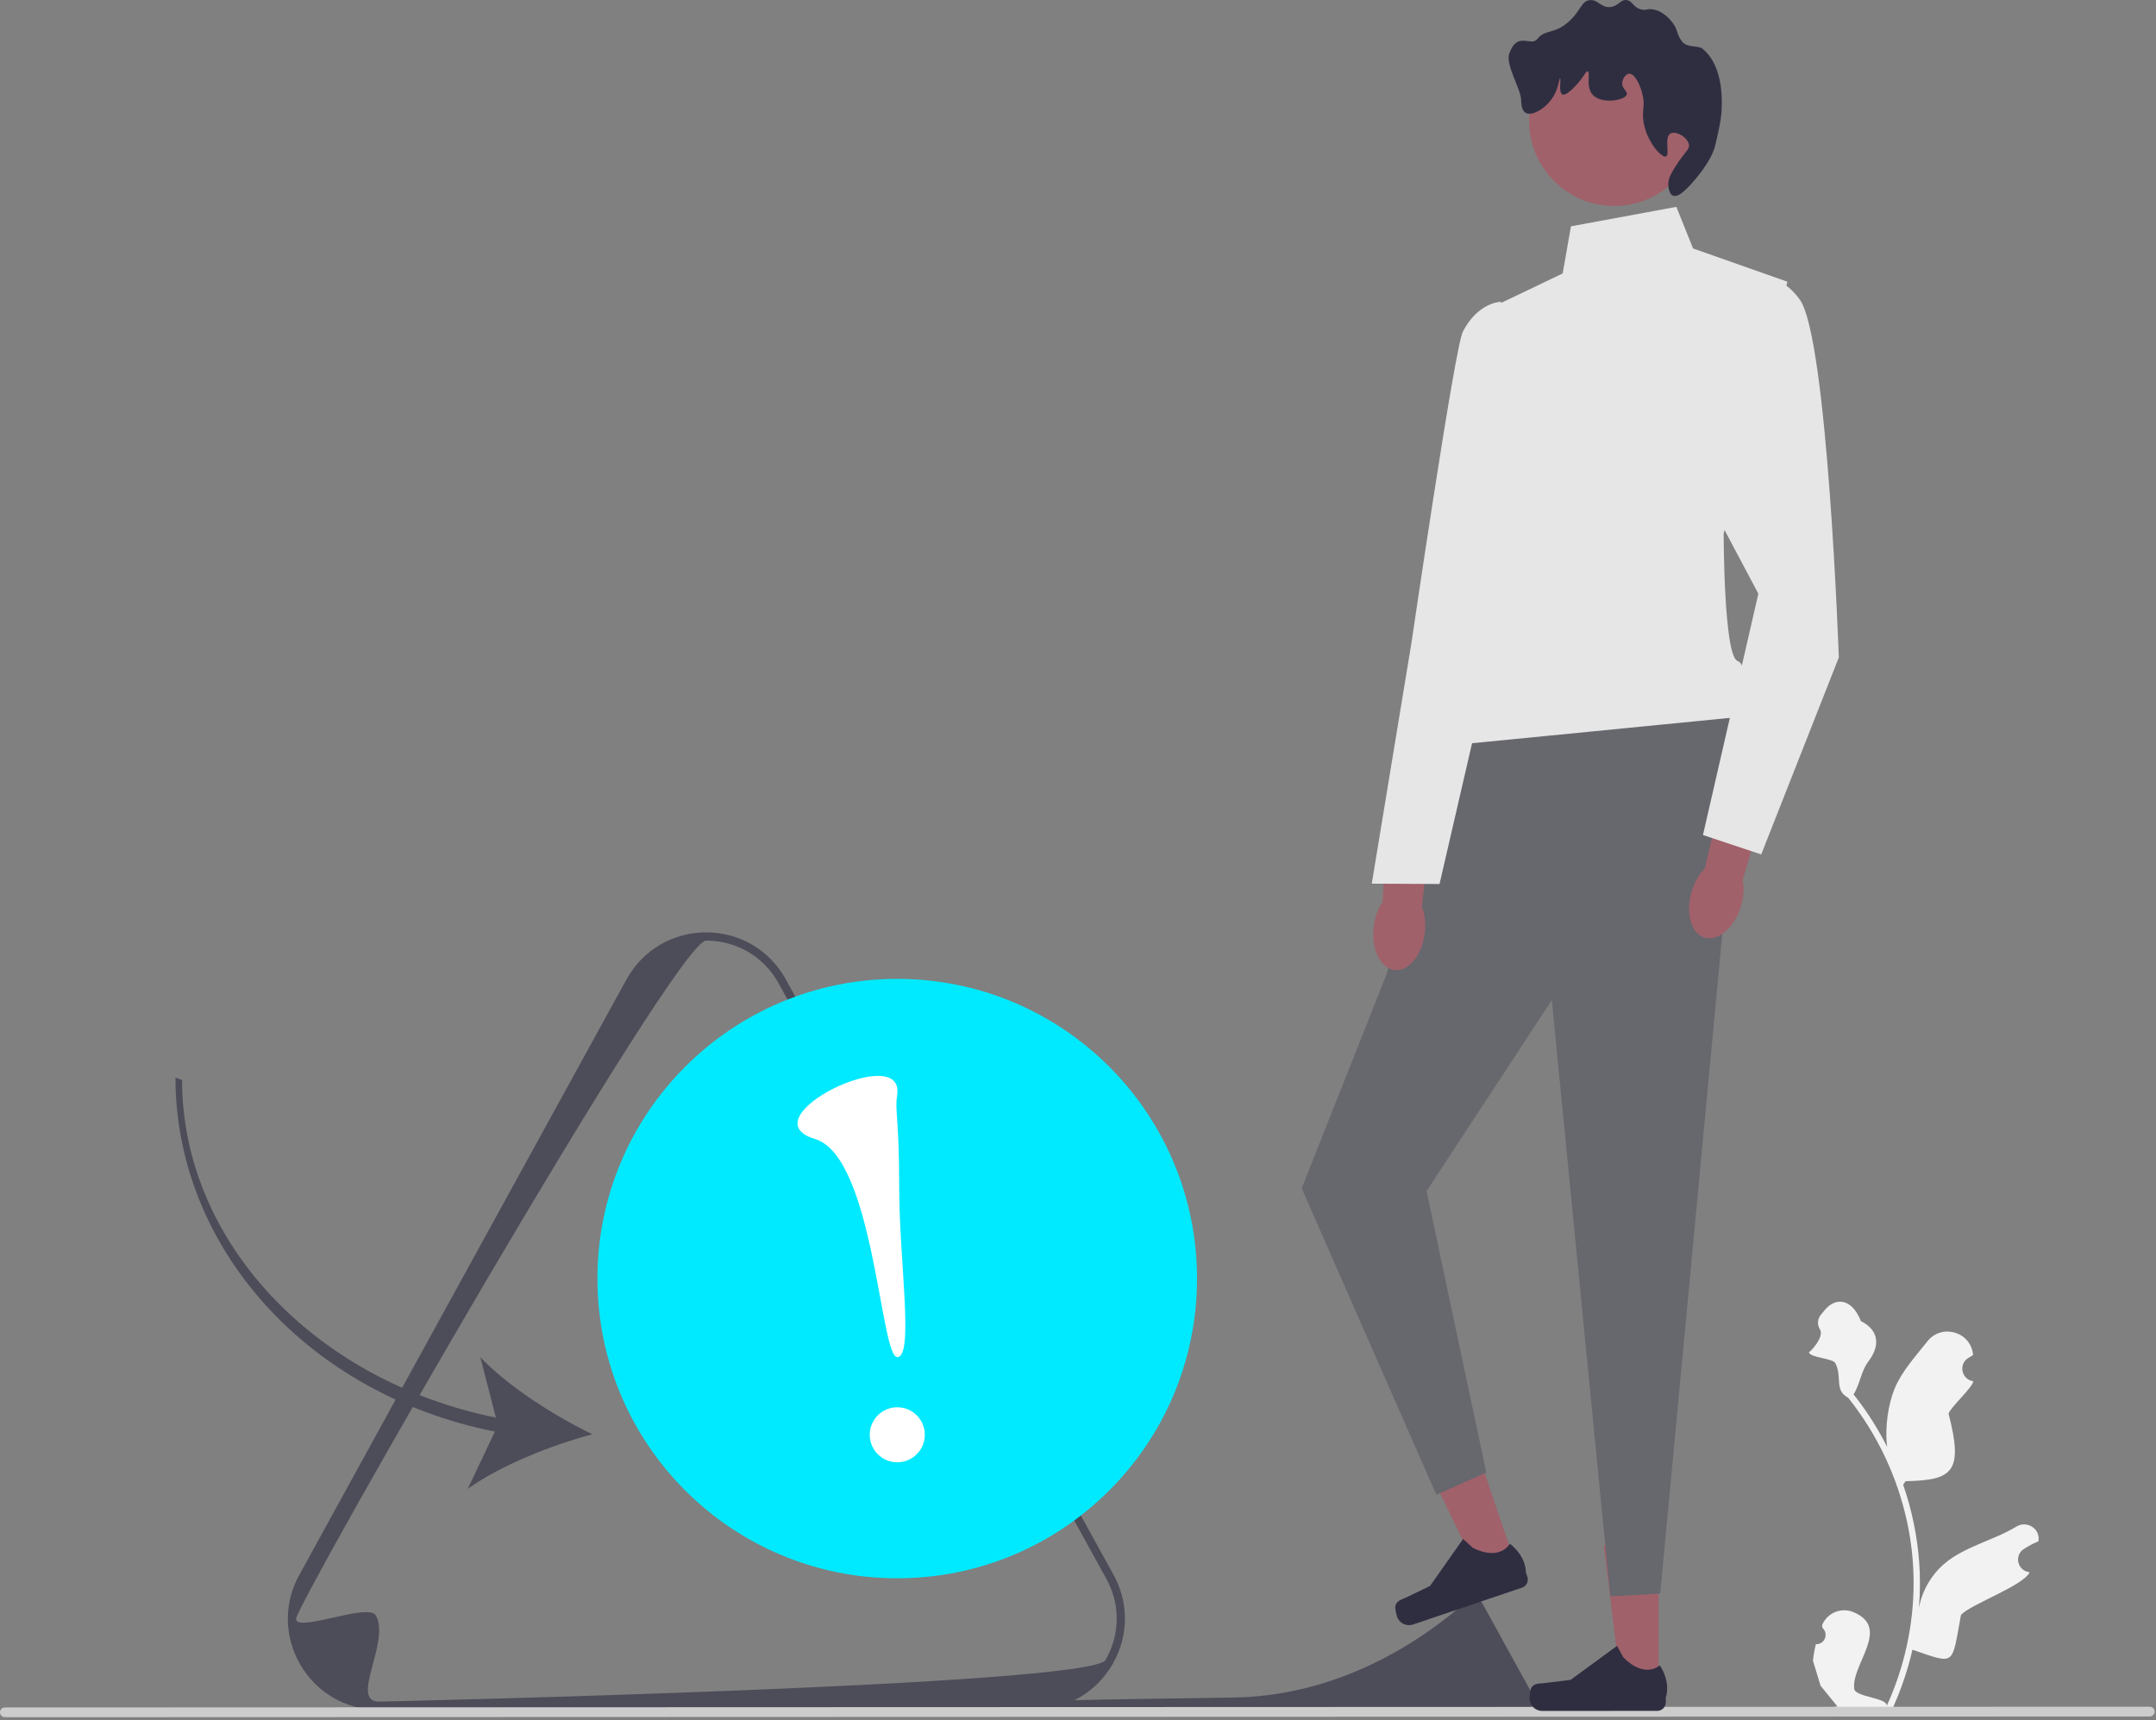 <svg width="525" height="419" viewBox="0 0 525 419" fill="none" xmlns="http://www.w3.org/2000/svg">
<rect x="0" y="0" width="525" height="419" fill="#808080" stroke="none"/>
<g clip-path="url(#clip0_211_295)">
<path d="M442.174 400.477C444.24 400.606 445.381 398.039 443.817 396.543L443.662 395.925C443.682 395.876 443.703 395.827 443.723 395.777C444.955 392.837 448.349 391.445 451.295 392.663C460.609 396.514 450.775 405.363 451.514 411.351C451.773 413.418 459.869 413.531 459.411 415.56C463.716 406.148 465.979 395.871 465.976 385.537C465.975 382.94 465.832 380.344 465.54 377.754C465.301 375.635 464.97 373.53 464.543 371.444C462.234 360.167 457.237 349.428 450.033 340.459C446.57 338.568 448.682 335.609 446.937 332.064C446.31 330.785 440.719 330.756 440.486 329.355C440.736 329.388 444.35 325.634 443.156 323.778C442.371 322.557 442.615 321.002 443.624 319.958C443.723 319.856 443.817 319.748 443.902 319.631C446.883 315.587 450.992 316.292 453.139 321.786C457.722 324.097 457.768 327.932 454.958 331.622C453.17 333.969 452.925 337.145 451.356 339.658C451.518 339.864 451.686 340.065 451.848 340.271C454.81 344.068 457.372 348.149 459.533 352.437C458.921 347.671 459.82 341.929 461.354 338.227C463.114 333.979 466.424 330.405 469.323 326.73C472.786 322.342 479.833 324.333 480.446 329.89C480.452 329.943 480.458 329.996 480.463 330.05C480.034 330.292 479.614 330.549 479.204 330.821C476.865 332.369 477.676 335.995 480.448 336.421L480.511 336.431C480.356 337.975 474.878 342.838 474.491 344.343C478.196 358.651 475.424 360.541 464.025 360.78L463.427 361.632C464.507 364.738 465.376 367.918 466.029 371.14C466.643 374.13 467.071 377.152 467.311 380.188C467.609 384.018 467.585 387.868 467.263 391.691L467.282 391.556C468.101 387.344 470.386 383.41 473.705 380.683C478.65 376.619 485.636 375.12 490.971 371.853C493.538 370.28 496.83 372.31 496.383 375.288L496.361 375.431C495.567 375.754 494.792 376.129 494.043 376.549C493.614 376.791 493.193 377.049 492.783 377.321C490.443 378.869 491.255 382.496 494.027 382.921L494.09 382.93C494.136 382.937 494.174 382.943 494.219 382.95C492.858 386.186 479.884 390.751 477.508 393.342C475.198 405.84 476.333 405.468 465.697 401.832H465.691C464.53 406.897 462.833 411.845 460.651 416.56L442.631 416.567C442.567 416.366 442.508 416.16 442.45 415.959C444.117 416.062 445.796 415.965 447.436 415.661C446.099 414.02 444.761 412.367 443.424 410.727C443.391 410.695 443.365 410.663 443.34 410.631L443.319 410.605L441.464 404.498C441.61 403.143 441.85 401.8 442.174 400.477Z" fill="#F2F2F2"/>
<path d="M251.744 416.42L92.287 416.475C84.277 416.478 77.101 412.338 73.093 405.402C71.089 401.934 70.087 398.129 70.085 394.323C70.084 390.518 71.084 386.712 73.085 383.243L152.763 238.194C156.767 231.254 163.94 227.11 171.95 227.107C179.961 227.105 187.137 231.244 191.145 238.18L270.934 383.192C272.932 386.652 273.932 390.452 273.933 394.255C273.932 398.058 272.933 401.864 270.931 405.334C266.928 412.273 259.755 416.417 251.744 416.42ZM72.09 394.321C72.09 397.785 89.685 390.32 91.508 393.476C95.154 399.786 84.999 414.478 92.287 414.475C92.287 414.475 265.557 410.647 269.199 404.335C271.019 401.178 271.929 397.715 271.928 394.254C271.927 390.792 271.015 387.33 269.191 384.175L189.403 239.163C185.767 232.871 179.239 229.105 171.951 229.107C164.666 229.11 72.09 390.856 72.09 394.321Z" fill="#4D4C59"/>
<path d="M253.515 414.419C251.517 418.42 345.129 417.19 346.236 417.19C346.236 417.19 372.548 416.609 373.101 415.65C373.377 415.171 373.515 414.645 373.515 414.119C373.515 413.594 373.376 413.068 373.1 412.589L360.983 390.568C360.431 389.612 359.44 389.041 358.333 389.041C358.287 389.041 358.219 389.082 358.131 389.16C341.968 403.604 322.049 413.153 300.374 413.475C277.327 413.818 253.642 414.165 253.515 414.419Z" fill="#4D4C59"/>
<path d="M7.48514e-08 417.082C0 417.742 0.53 418.271 1.19 418.271L523.48 418.09C524.14 418.09 524.67 417.56 524.67 416.9C524.67 416.24 524.14 415.71 523.48 415.71L1.19 415.891C0.53 415.891 -0 416.422 7.48514e-08 417.082Z" fill="#CCCCCC"/>
<path d="M403.878 411.306L394.833 411.308L390.518 376.422L403.867 376.418L403.878 411.306Z" fill="#A0616A"/>
<path d="M372.889 411.111C372.608 411.586 372.46 413.117 372.46 413.668C372.461 415.364 373.835 416.738 375.531 416.737L403.541 416.727C404.698 416.727 405.635 415.789 405.635 414.632L405.634 413.466C405.634 413.466 407.019 409.961 404.165 405.642C404.165 405.642 400.62 409.026 395.32 403.729L393.757 400.899L382.45 409.174L376.182 409.948C374.81 410.118 373.594 409.923 372.889 411.111Z" fill="#2F2E41"/>
<path d="M369.197 381.468L360.63 384.367L345.369 352.7L358.014 348.421L369.197 381.468Z" fill="#A0616A"/>
<path d="M339.779 391.208C339.664 391.748 340.014 393.246 340.191 393.768C340.734 395.374 342.477 396.235 344.083 395.692L370.615 386.711C371.71 386.341 372.298 385.152 371.927 384.056L371.553 382.952C371.553 382.952 371.742 379.188 367.655 376.01C367.655 376.01 365.381 380.351 358.664 377.031L356.276 374.851L348.216 386.311L342.525 389.052C341.28 389.652 340.066 389.857 339.779 391.208Z" fill="#2F2E41"/>
<path d="M355.226 179.09L337.683 237.191L316.972 289.452L349.761 364.086L361.918 358.677L347.371 290.117L377.878 243.594L392.114 388.826L404.273 388.147L420.763 212.843L423.114 174.676L355.226 179.09Z" fill="#67676E"/>
<path d="M408.21 50.385L382.542 55.123L380.519 66.607L364.985 74.043L356.908 158.486C356.908 158.486 343.403 176.054 354.214 181.455L423.114 174.676C423.114 174.676 426.488 162.185 423.11 161C419.732 159.815 419.721 129.981 419.721 129.981L435.237 68.615L412.266 60.517L408.21 50.385Z" fill="#E6E6E6"/>
<path d="M393.07 50.164C404.517 50.164 413.798 40.884 413.798 29.436C413.798 17.989 404.517 8.709 393.07 8.709C381.622 8.709 372.342 17.989 372.342 29.436C372.342 40.884 381.622 50.164 393.07 50.164Z" fill="#A0616A"/>
<path d="M406.796 32.512C405.142 33.418 406.711 37.741 405.678 38.115C404.483 38.547 400.126 33.588 400.072 28.033C400.056 26.352 400.443 25.545 400.07 23.551C399.584 20.944 398.09 17.869 396.707 17.95C395.888 17.999 395.087 19.158 395.027 20.192C394.944 21.641 396.352 22.212 396.149 22.992C395.763 24.48 389.851 25.506 387.746 22.995C386.096 21.027 387.361 17.571 386.623 17.394C386.08 17.263 385.496 19.166 383.264 21.316C382.422 22.126 381.172 23.331 380.463 22.998C379.439 22.516 380.183 19.122 379.902 19.077C379.668 19.039 379.522 21.425 378.222 23.559C376.553 26.3 373.108 28.413 371.501 27.483C370.517 26.913 370.439 25.327 370.38 24.122C370.255 21.584 366.567 15.745 367.521 13.03C369.463 7.504 372.791 11.399 374.296 9.555C376.334 7.058 378.162 8.401 381.577 5.631C384.914 2.925 384.943 0.206 387.178 0.027C389.19 -0.134 389.905 2.012 392.22 1.706C394.181 1.446 394.607 -0.218 396.141 0.024C397.545 0.246 397.637 1.713 399.503 2.264C400.694 2.616 400.956 2.106 402.304 2.263C405.109 2.588 406.994 5.144 407.347 5.622C408.708 7.467 408.18 8.246 409.589 10.103C410.805 11.705 413.498 11.025 414.511 11.825C417.82 14.439 419.242 19.26 419.271 24.754C419.291 28.597 418.79 30.539 417.672 35.39C416.823 39.073 412.89 43.833 410.722 45.956C410.14 46.526 408.509 48.123 407.361 47.638C406.274 47.178 406.241 45.11 406.24 44.837C406.235 43.898 406.485 42.736 408.479 39.794C410.574 36.704 411.406 36.352 411.279 35.312C411.054 33.474 408.114 31.791 406.796 32.512Z" fill="#2F2E41"/>
<path d="M334.495 225.759C333.849 231.162 336.114 235.875 339.552 236.285C342.99 236.696 346.3 232.649 346.945 227.246C347.227 224.881 346.952 222.649 346.265 220.851L348.712 197.924L337.928 197.005L336.661 219.704C335.57 221.29 334.777 223.395 334.495 225.759Z" fill="#A0616A"/>
<path d="M365.491 73.498C365.491 73.498 359.904 73.577 356.205 80.801C354.24 84.64 343.723 156.429 343.723 156.429L334.036 215.238L350.538 215.321L363.397 159.628L374.214 127.327L365.491 73.498Z" fill="#E6E6E6"/>
<path d="M411.93 217.13C410.349 222.337 411.754 227.372 415.067 228.378C418.381 229.384 422.348 225.978 423.928 220.772C424.62 218.493 424.739 216.246 424.377 214.356L430.796 192.211L420.34 189.42L415.122 211.547C413.77 212.917 412.621 214.851 411.93 217.13Z" fill="#A0616A"/>
<path d="M423.416 69.632C423.416 69.632 431.52 63.55 438.278 73.005C445.037 82.46 447.766 160.144 447.766 160.144L428.868 208.112L414.68 203.388L428.17 144.613L404.512 100.037L423.416 69.632Z" fill="#E6E6E6"/>
<path d="M218.48 384.432C258.796 384.432 291.48 351.748 291.48 311.432C291.48 271.115 258.796 238.432 218.48 238.432C178.163 238.432 145.48 271.115 145.48 311.432C145.48 351.748 178.163 384.432 218.48 384.432Z" fill="#00EAFF"/>
<path d="M218.493 356.181C222.195 356.181 225.195 353.18 225.195 349.479C225.195 345.777 222.195 342.776 218.493 342.776C214.791 342.776 211.79 345.777 211.79 349.479C211.79 353.18 214.791 356.181 218.493 356.181Z" fill="white"/>
<path d="M218.464 266.681C217.848 270.773 218.952 271.629 218.958 289.266C218.964 306.904 222.623 330.552 218.486 330.554C214.349 330.555 212.836 281.751 198.469 277.431C181.578 272.353 220.457 253.437 218.464 266.681Z" fill="white"/>
<path d="M120.503 348.702L113.908 362.637C121.881 356.92 134.335 351.991 144.245 349.352C135.011 344.891 123.712 337.7 116.962 330.58L120.755 345.304C76.281 336.246 44.344 302.128 44.33 263.045L42.724 262.492C42.738 303.315 74.234 339.453 120.503 348.702Z" fill="#4D4C59"/>
</g>
<defs>
<clipPath id="clip0_211_295">
<rect width="524.67" height="418.271" fill="white"/>
</clipPath>
</defs>
</svg>

